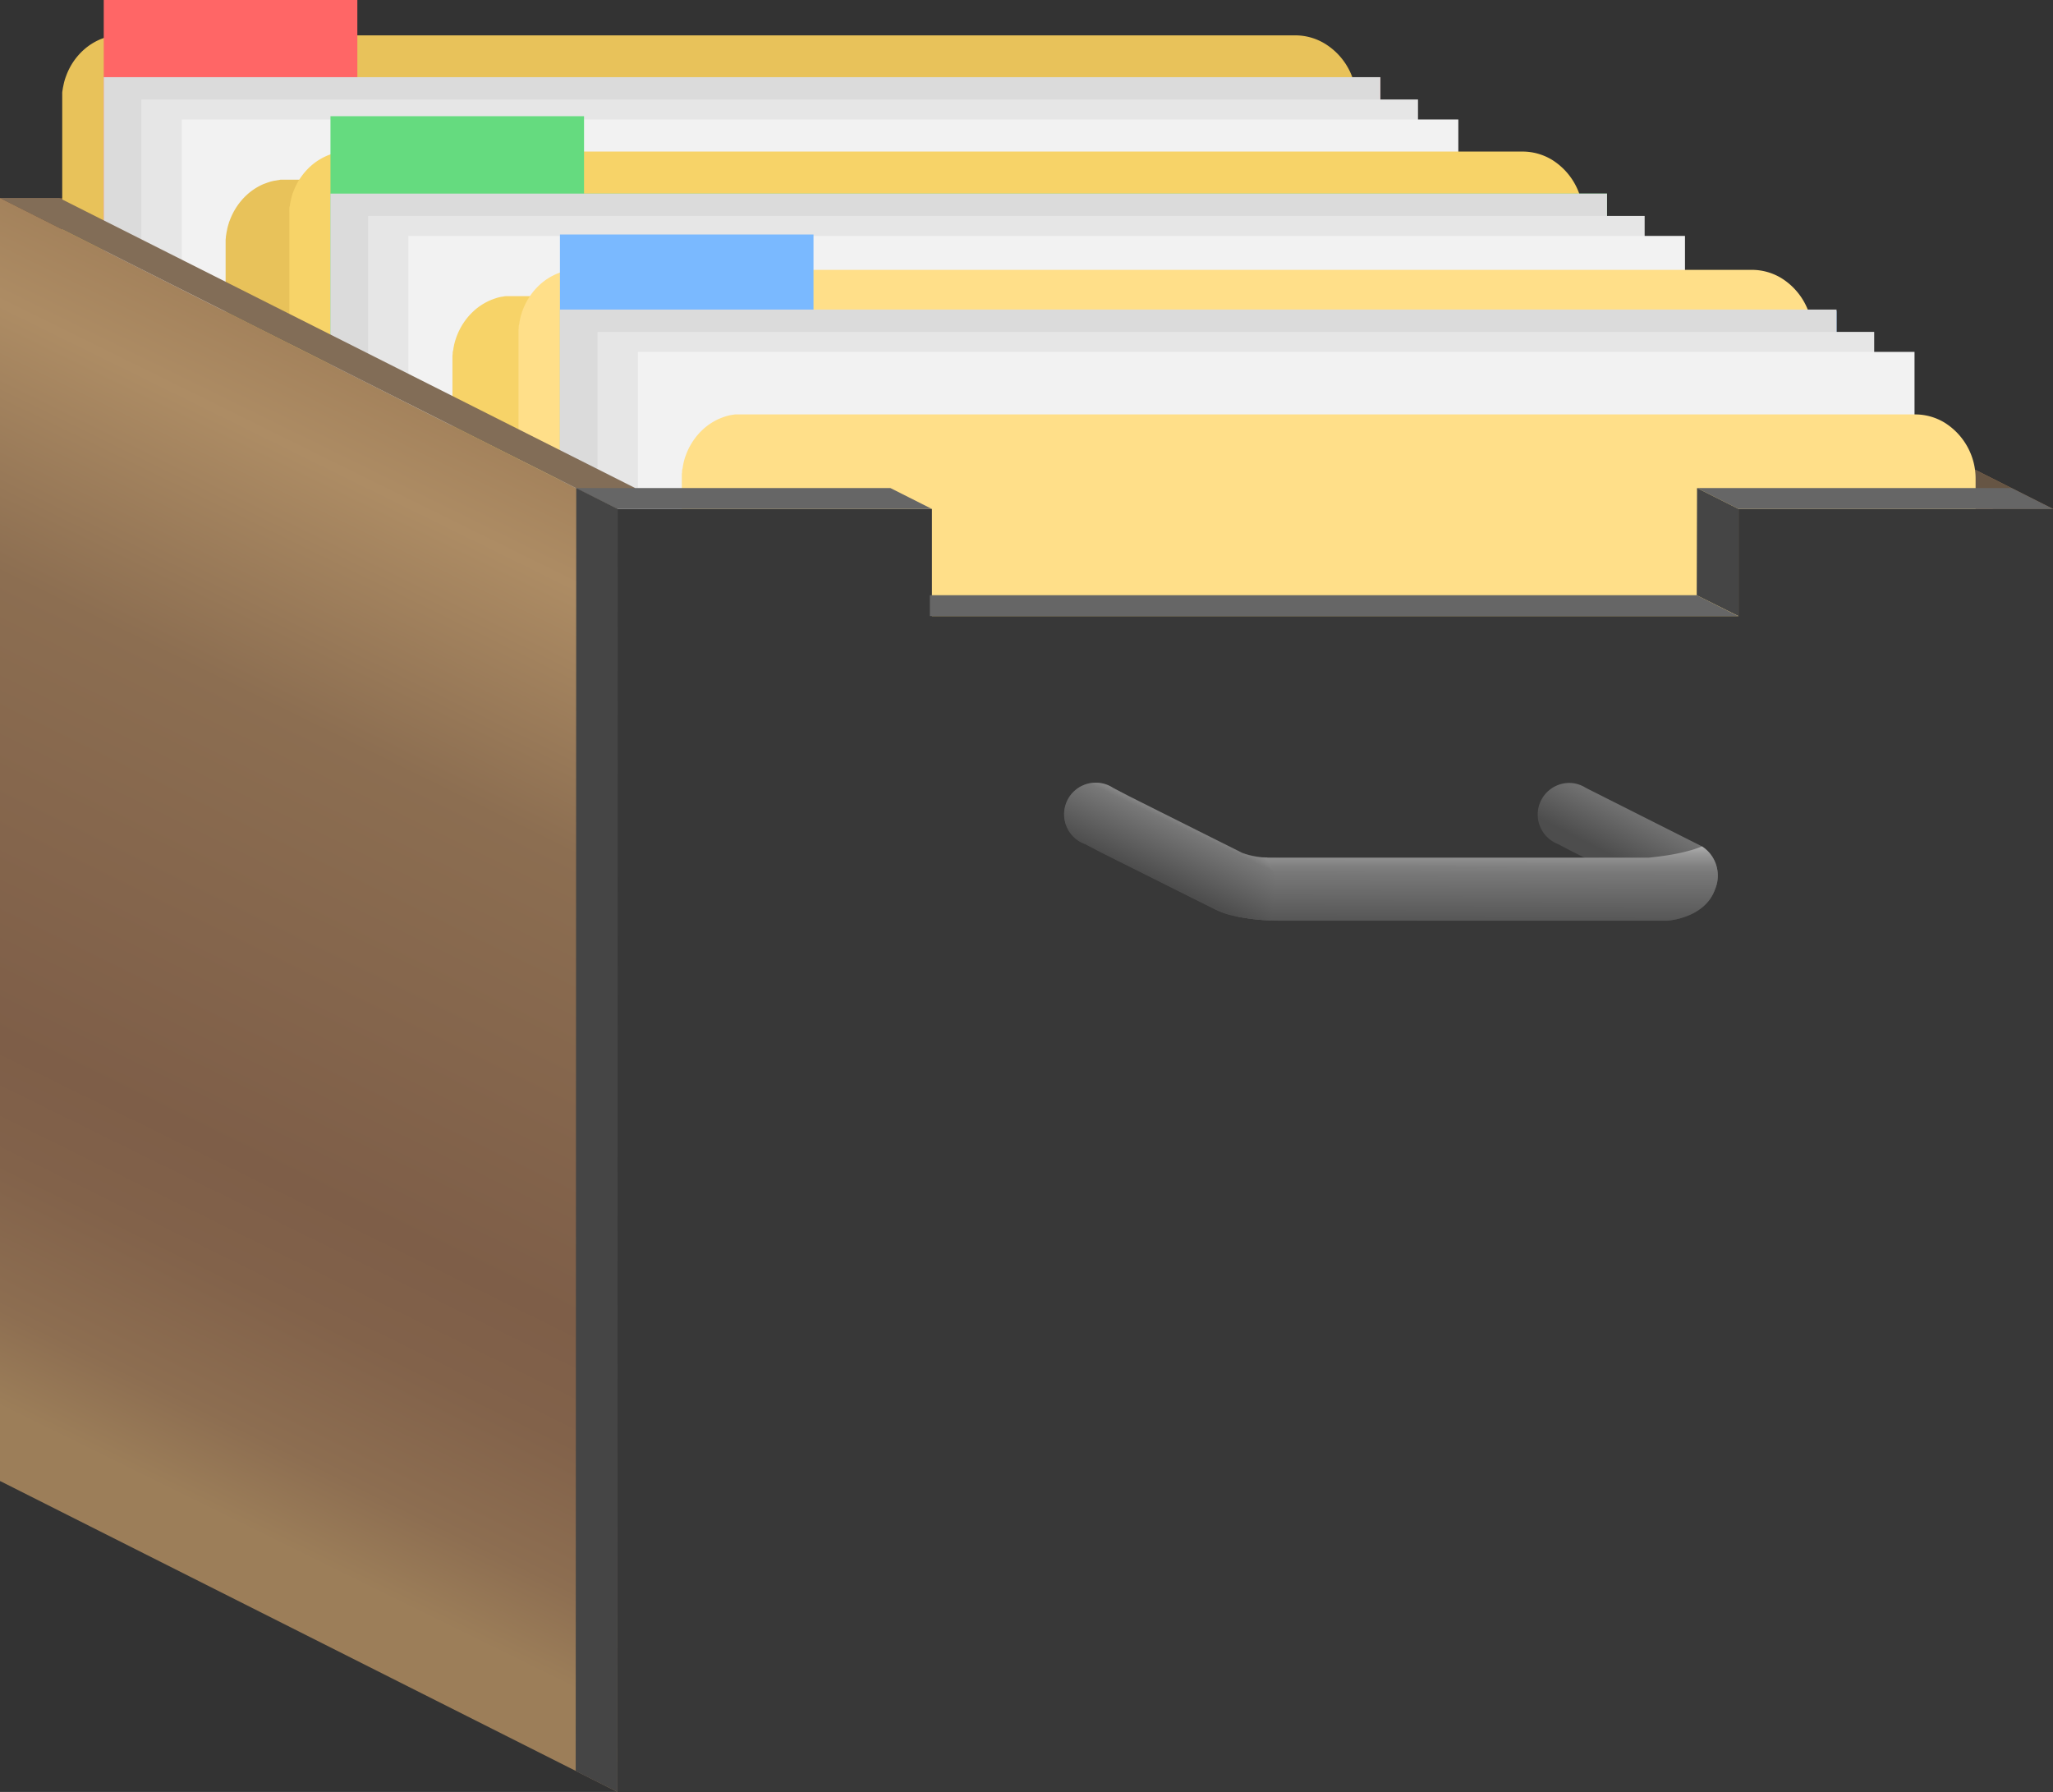 <svg id="icons" xmlns="http://www.w3.org/2000/svg" xmlns:xlink="http://www.w3.org/1999/xlink" width="519.65" height="453.53" viewBox="0 0 519.65 453.53"><rect x="0" y="0" width="519.65" height="453.53" fill="#333333" stroke="none"/><defs><style>.cls-1{fill:#75593e;}.cls-2{fill:#a67c52;}.cls-3{fill:#654;}.cls-4{fill:#e8c25a;}.cls-5{fill:#f66;}.cls-6{fill:#dbdbdb;}.cls-7{fill:#e6e6e6;}.cls-8{fill:#f2f2f2;}.cls-9{fill:#f7d368;}.cls-10{fill:#65db7f;}.cls-11{fill:#ffdf89;}.cls-12{fill:#7ab9ff;}.cls-13{fill:url(#linear-gradient);}.cls-14{fill:#383838;}.cls-15{fill:#826d57;}.cls-16{fill:#666;}.cls-17{fill:#454545;}.cls-18{fill:url(#linear-gradient-2);}.cls-19{fill:url(#linear-gradient-3);}.cls-20{fill:url(#linear-gradient-4);}</style><linearGradient id="linear-gradient" x1="21.62" y1="366.78" x2="267.42" y2="-133.1" gradientUnits="userSpaceOnUse"><stop offset="0" stop-color="#9c7e59"/><stop offset="0.04" stop-color="#8d6e51"/><stop offset="0.1" stop-color="#82624a"/><stop offset="0.15" stop-color="#7e5e48"/><stop offset="0.34" stop-color="#8c6e51"/><stop offset="0.45" stop-color="#ad8c64"/><stop offset="0.6" stop-color="#8c6947"/><stop offset="0.69" stop-color="#7f5b3c"/><stop offset="0.87" stop-color="#d1a979"/><stop offset="0.89" stop-color="#c8a172"/><stop offset="0.93" stop-color="#b08c61"/><stop offset="0.98" stop-color="#886944"/><stop offset="1" stop-color="#7b5d3a"/></linearGradient><linearGradient id="linear-gradient-2" x1="378.48" y1="196.89" x2="362.66" y2="227.91" gradientUnits="userSpaceOnUse"><stop offset="0.53" stop-color="#fff"/><stop offset="0.59" stop-color="#787878"/><stop offset="1" stop-color="#4d4d4d"/></linearGradient><linearGradient id="linear-gradient-3" x1="373.83" y1="229.66" x2="373.76" y2="273.52" gradientUnits="userSpaceOnUse"><stop offset="0.27" stop-color="#fff"/><stop offset="0.3" stop-color="#f0f0f0"/><stop offset="0.4" stop-color="#bcbcbc"/><stop offset="0.48" stop-color="#979797"/><stop offset="0.55" stop-color="gray"/><stop offset="0.59" stop-color="#787878"/><stop offset="0.89" stop-color="#535353"/><stop offset="0.94" stop-color="#4d4d4d"/></linearGradient><linearGradient id="linear-gradient-4" x1="309.92" y1="223.07" x2="286.85" y2="271.39" gradientUnits="userSpaceOnUse"><stop offset="0.18" stop-color="#fff"/><stop offset="0.44" stop-color="#787878"/><stop offset="0.71" stop-color="#4d4d4d"/><stop offset="0.96" stop-color="#4d4d4d"/></linearGradient></defs><g id="stash"><polyline class="cls-1" points="283.76 50.12 363.36 50.12 363.36 374.83 0 374.83 0 50.12 79.6 50.12"/><polygon class="cls-2" points="519.65 128.82 363.36 50.12 363.36 374.83 519.65 453.53 519.65 128.82"/><polygon class="cls-3" points="519.65 128.82 504.63 128.82 348.34 50.12 363.36 50.12 519.65 128.82"/><g id="Layer_53" data-name="Layer 53"><path class="cls-4" d="M343.31,59.79V256.33c0,.28,0,.57,0,.85s0,.53-.06.8a.19.19,0,0,1,0,.08,6.48,6.48,0,0,1-.08.77c0,.28-.08.55-.14.81s-.11.54-.17.8c-.11.46-.23.92-.38,1.36-.05.16-.11.32-.17.47a16.94,16.94,0,0,1-.81,1.9l-.34.64c-.07.13-.14.25-.22.37l-.33.54a16,16,0,0,1-2.26,2.77c-.18.18-.36.35-.56.52s-.42.37-.63.54c-.38.3-.76.57-1.16.83l-.64.4-.65.36h0c-.22.12-.45.22-.67.33a14,14,0,0,1-1.4.55c-.42.14-.83.26-1.25.36l-.24.06-.73.13-.46.07-.19,0-.34,0c-.16,0-.31,0-.48,0l-.85,0H31a14.38,14.38,0,0,1-7.5-2.12,16.66,16.66,0,0,1-7.75-14.31V59.79c0-.28,0-.57,0-.85s0-.53,0-.8a.22.22,0,0,1,0-.08c0-.26.05-.52.09-.77s.08-.55.14-.81.11-.54.17-.8a12.42,12.42,0,0,1,.38-1.36c.05-.16.11-.32.17-.47a16.94,16.94,0,0,1,.81-1.9c.11-.21.22-.43.34-.64a16.32,16.32,0,0,1,2.29-3.14c.17-.19.35-.37.53-.55s.36-.34.55-.51a15,15,0,0,1,3.89-2.52,4.4,4.4,0,0,1,.5-.21l.5-.19.48-.16a10.52,10.52,0,0,1,1-.29l.51-.11.08,0,.49-.08a4.68,4.68,0,0,1,.54-.08l.36,0,.44,0c.28,0,.58,0,.87,0h297a14.38,14.38,0,0,1,7.5,2.12A16.68,16.68,0,0,1,343.31,59.79Z" transform="translate(0 -34.52)"/><polygon class="cls-5" points="349.4 19.59 349.4 333.18 26.26 333.18 26.26 0 90.45 0 90.45 19.59 349.4 19.59"/><rect class="cls-6" x="26.26" y="19.53" width="323.13" height="333.18"/><rect class="cls-7" x="35.79" y="25.18" width="323.13" height="333.18"/><rect class="cls-8" x="46" y="30.24" width="323.13" height="333.18"/><path class="cls-4" d="M384.59,96.38V292.92c0,.28,0,.57,0,.85s0,.53-.06.8a.19.19,0,0,1,0,.08c0,.26-.05.52-.09.77s-.07.55-.13.81-.11.54-.17.8c-.11.46-.24.92-.38,1.36-.05.16-.11.32-.17.47a16.94,16.94,0,0,1-.81,1.9l-.35.64a2.71,2.71,0,0,1-.21.37c-.11.19-.22.37-.34.54a15.93,15.93,0,0,1-2.25,2.77c-.19.18-.36.35-.56.52a8.3,8.3,0,0,1-.64.54,13.42,13.42,0,0,1-1.15.83l-.64.4-.65.36h0c-.22.12-.45.22-.67.33-.47.21-.93.39-1.41.55s-.82.26-1.24.36l-.25.06-.72.13-.46.07-.19,0-.34,0-.48,0c-.29,0-.57,0-.86,0h-297a14.35,14.35,0,0,1-7.5-2.12,16.67,16.67,0,0,1-7.76-14.31V96.38c0-.28,0-.57,0-.85s0-.53.06-.8a.22.22,0,0,1,0-.08c0-.26.05-.52.09-.77s.08-.55.14-.81.1-.54.16-.8c.11-.46.24-.92.39-1.36,0-.16.1-.32.16-.47a17,17,0,0,1,.82-1.9c.1-.21.22-.43.34-.64a16.71,16.71,0,0,1,2.28-3.14l.53-.55.55-.51a15.06,15.06,0,0,1,3.9-2.52A4.4,4.4,0,0,1,67,81l.5-.19c.15-.06.32-.11.48-.16a10.52,10.52,0,0,1,1-.29l.51-.11.07,0,.49-.08a5.42,5.42,0,0,1,.54-.08L71,80l.44,0c.28,0,.58,0,.87,0h297a14.32,14.32,0,0,1,7.5,2.12A16.69,16.69,0,0,1,384.59,96.38Z" transform="translate(0 -34.52)"/><path class="cls-9" d="M400.7,89.2V285.74c0,.28,0,.57,0,.85s0,.53-.06.8a.19.19,0,0,1,0,.08c0,.26,0,.52-.08.77s-.08.55-.14.81-.11.54-.17.8c-.11.46-.23.92-.38,1.36,0,.16-.11.32-.17.47a16.94,16.94,0,0,1-.81,1.9l-.34.64c-.07.13-.14.25-.22.37l-.33.54a16,16,0,0,1-2.26,2.77c-.18.18-.36.35-.56.52s-.42.37-.63.54c-.38.3-.76.57-1.16.83l-.64.4-.65.36h0c-.22.12-.45.22-.67.33a14,14,0,0,1-1.4.55c-.42.14-.83.26-1.25.36l-.24.06-.73.13-.46.07-.19,0-.34,0c-.16,0-.31,0-.48,0l-.85,0h-297a14.38,14.38,0,0,1-7.5-2.12,16.66,16.66,0,0,1-7.75-14.31V89.2c0-.28,0-.57,0-.85a7.16,7.16,0,0,1,0-.8.22.22,0,0,1,0-.08c0-.26,0-.52.09-.77s.08-.55.14-.81.11-.54.17-.8A12.42,12.42,0,0,1,74,83.73c0-.16.11-.32.17-.47a15.27,15.27,0,0,1,.81-1.9c.11-.21.22-.43.34-.64a16.32,16.32,0,0,1,2.29-3.14c.17-.19.35-.37.53-.55s.36-.34.55-.51A15,15,0,0,1,82.62,74a4.4,4.4,0,0,1,.5-.21l.5-.19.48-.16a10.52,10.52,0,0,1,1-.29l.51-.11.08,0,.49-.08a4.68,4.68,0,0,1,.54-.08l.36,0,.44,0c.28,0,.58,0,.87,0h297a14.38,14.38,0,0,1,7.5,2.12A16.68,16.68,0,0,1,400.7,89.2Z" transform="translate(0 -34.52)"/><polygon class="cls-10" points="406.78 49 406.78 362.59 83.65 362.59 83.65 29.41 147.83 29.41 147.83 49 406.78 49"/><rect class="cls-6" x="83.63" y="49" width="323.13" height="333.18"/><rect class="cls-7" x="93.16" y="54.65" width="323.13" height="333.18"/><rect class="cls-8" x="103.37" y="59.71" width="323.13" height="333.18"/><path class="cls-9" d="M442,125.79V322.33c0,.28,0,.57,0,.85s0,.53-.06.8a.19.19,0,0,1,0,.08c0,.26-.05.52-.09.77s-.07.55-.13.81-.11.54-.17.8c-.11.46-.24.92-.38,1.36-.05.16-.11.32-.17.47a16.94,16.94,0,0,1-.81,1.9l-.35.64a2.71,2.71,0,0,1-.21.37c-.11.19-.22.37-.34.54a15.93,15.93,0,0,1-2.25,2.77c-.19.18-.36.35-.56.52s-.42.37-.64.54a13.42,13.42,0,0,1-1.15.83l-.64.4-.65.36h0c-.22.12-.45.22-.67.33-.47.21-.93.39-1.41.55s-.82.26-1.24.36l-.25.06-.72.13-.46.07-.19,0-.34,0-.48,0c-.29,0-.57,0-.86,0h-297a14.32,14.32,0,0,1-7.5-2.12,16.67,16.67,0,0,1-7.76-14.31V125.79c0-.28,0-.57,0-.85s0-.53.06-.8a.22.22,0,0,1,0-.08c0-.26,0-.52.09-.77s.08-.55.14-.81.1-.54.16-.8c.11-.46.24-.92.39-1.36.05-.16.1-.32.16-.47a17,17,0,0,1,.82-1.9c.1-.21.22-.43.34-.64a16.71,16.71,0,0,1,2.28-3.14l.53-.55.55-.51a15.06,15.06,0,0,1,3.9-2.52,4.4,4.4,0,0,1,.5-.21l.5-.19c.15-.06.32-.11.48-.16a10.52,10.52,0,0,1,1-.29l.51-.11.07,0,.49-.08a5.42,5.42,0,0,1,.54-.08l.37,0,.44,0c.28,0,.58,0,.87,0h297a14.32,14.32,0,0,1,7.5,2.12A16.69,16.69,0,0,1,442,125.79Z" transform="translate(0 -34.52)"/><path class="cls-11" d="M458.78,119.14V315.68c0,.28,0,.57,0,.85s0,.53-.06.8a.19.19,0,0,1,0,.08c0,.26-.05.52-.09.77a6.85,6.85,0,0,1-.13.81c-.05.27-.11.54-.17.8-.11.46-.23.92-.38,1.36-.05.16-.11.32-.17.47a16.94,16.94,0,0,1-.81,1.9l-.35.64a2.71,2.71,0,0,1-.21.37q-.17.29-.33.54a16.46,16.46,0,0,1-2.26,2.77c-.19.18-.36.35-.56.52a8.3,8.3,0,0,1-.64.54,13.42,13.42,0,0,1-1.15.83l-.64.4-.65.36h0c-.22.12-.45.22-.67.33a14.19,14.19,0,0,1-1.41.55c-.41.14-.82.26-1.24.36l-.25.06-.72.13-.46.07-.19,0-.34,0-.48,0c-.29,0-.57,0-.86,0h-297A14.35,14.35,0,0,1,139,330a16.67,16.67,0,0,1-7.76-14.31V119.14c0-.28,0-.57,0-.85s0-.53.06-.8a.22.22,0,0,1,0-.08c0-.26,0-.52.09-.77s.08-.55.14-.81.11-.54.16-.8c.11-.46.24-.92.39-1.36,0-.16.1-.32.16-.47a17,17,0,0,1,.82-1.9c.11-.21.22-.43.34-.64a16.71,16.71,0,0,1,2.28-3.14l.53-.55.55-.51a15.06,15.06,0,0,1,3.9-2.52,4.4,4.4,0,0,1,.5-.21l.5-.19c.15-.06.32-.11.48-.16a10.52,10.52,0,0,1,1-.29l.51-.11.07,0,.49-.08a5.42,5.42,0,0,1,.54-.08l.37,0,.44,0c.28,0,.58,0,.87,0h297a14.39,14.39,0,0,1,7.51,2.12A16.7,16.7,0,0,1,458.78,119.14Z" transform="translate(0 -34.52)"/><polygon class="cls-12" points="141.73 59.35 141.73 392.53 464.86 392.53 464.86 78.71 205.91 78.71 205.91 59.35 141.73 59.35"/><rect class="cls-6" x="141.73" y="78.35" width="323.13" height="333.18"/><rect class="cls-7" x="151.26" y="84" width="323.13" height="333.18"/><rect class="cls-8" x="161.47" y="89.06" width="323.13" height="333.18"/><path class="cls-11" d="M500.06,155.73V352.27c0,.28,0,.57,0,.85s0,.53-.06.8a.19.19,0,0,1,0,.08c0,.26-.05.52-.09.77s-.08.55-.13.81-.11.54-.17.8c-.11.46-.24.92-.38,1.36-.05.16-.11.32-.17.47a19,19,0,0,1-.81,1.9l-.35.64c-.07.13-.13.25-.21.37s-.22.37-.34.54a15.93,15.93,0,0,1-2.25,2.77c-.19.18-.36.35-.56.52s-.42.37-.64.54a12.16,12.16,0,0,1-1.16.83c-.2.14-.42.27-.63.4l-.65.36h0c-.22.12-.45.22-.68.33a14,14,0,0,1-1.4.55c-.41.14-.82.26-1.24.36l-.25.06-.72.13-.46.07-.19,0-.34,0-.48,0c-.29,0-.57,0-.86,0h-297a14.32,14.32,0,0,1-7.5-2.12,16.67,16.67,0,0,1-7.76-14.31V155.73c0-.28,0-.57,0-.85s0-.53.06-.8a.22.22,0,0,1,0-.08c0-.26,0-.52.09-.77s.08-.55.14-.81.1-.54.16-.8c.11-.46.24-.92.38-1.36.05-.16.11-.32.17-.47a19,19,0,0,1,.81-1.9l.35-.64a16.71,16.71,0,0,1,2.28-3.14l.53-.55.55-.51a15.18,15.18,0,0,1,3.89-2.52l.5-.21.5-.19.48-.16c.34-.11.69-.21,1-.29l.51-.11.08,0,.49-.08a5.42,5.42,0,0,1,.54-.08l.36,0,.45,0q.42,0,.87,0h297a14.32,14.32,0,0,1,7.5,2.12A16.69,16.69,0,0,1,500.06,155.73Z" transform="translate(0 -34.52)"/></g><polygon class="cls-13" points="156.29 128.82 0 50.12 0 374.83 156.29 453.53 156.29 128.82"/><polygon class="cls-14" points="519.65 128.82 519.65 453.53 156.29 453.53 156.29 128.82 235.89 128.82 235.89 155.94 440.05 155.94 440.05 128.82 519.65 128.82"/><polygon class="cls-15" points="160.79 123.53 156.29 128.82 0 50.12 15.02 50.12 160.79 123.53"/><polygon class="cls-16" points="225.39 123.53 235.89 128.82 156.29 128.82 145.78 123.53 225.39 123.53"/><polygon class="cls-16" points="429.47 150.65 439.97 155.94 235.36 155.94 235.36 150.65 429.47 150.65"/><polygon class="cls-16" points="509.14 123.53 519.65 128.82 440.05 128.82 429.55 123.53 509.14 123.53"/><polygon class="cls-17" points="440.05 155.94 429.47 150.65 429.55 123.53 440.05 128.82 440.05 155.94"/><polygon class="cls-17" points="156.29 453.53 145.72 448.24 145.86 123.53 156.36 128.83 156.29 453.53"/><path class="cls-18" d="M434.1,259.61C431.51,267,422,267.54,422,267.54l-97.64,0c-.91,0-1.79,0-2.62-.05a51.07,51.07,0,0,1-8.9-1.06,20.29,20.29,0,0,1-5.52-1.88L280.2,251l0,0-1.49-.74-4-2.1a8,8,0,1,1,7.05-14.23l4,2.09,2.13,1.06-.56-.27,27.14,13.59a22,22,0,0,0,5.93,1.11l1.36.1c.81,0,1.69.07,2.64.07h76.82l-.14-.07-3.55-1.79-3.22-1.69a8,8,0,0,1,2.82-15.45,7.89,7.89,0,0,1,4.3,1.26l29.44,14.83a8.78,8.78,0,0,1,2.73,2.84A9.08,9.08,0,0,1,434.1,259.61Z" transform="translate(0 -34.52)"/><path class="cls-19" d="M434.1,259.61C431.51,267,422,267.54,422,267.54l-97.64,0c-.91,0-1.79,0-2.62-.05a51.07,51.07,0,0,1-8.9-1.06V251.59H417.38c6.92-.71,10.62-1.73,13.43-2.84a8.85,8.85,0,0,1,3.29,10.86Z" transform="translate(0 -34.52)"/><path class="cls-20" d="M322.68,258.47a30.94,30.94,0,0,1-1,9,51.07,51.07,0,0,1-8.9-1.06,20.29,20.29,0,0,1-5.52-1.88L280.18,251l0,0-1.49-.74-4-2.1a8,8,0,1,1,7.05-14.23l4,2.09,2.13,1.06-.56-.27,27.14,13.59a19,19,0,0,0,5.86,1.18l.43,0A14.23,14.23,0,0,1,322.68,258.47Z" transform="translate(0 -34.52)"/></g></svg>